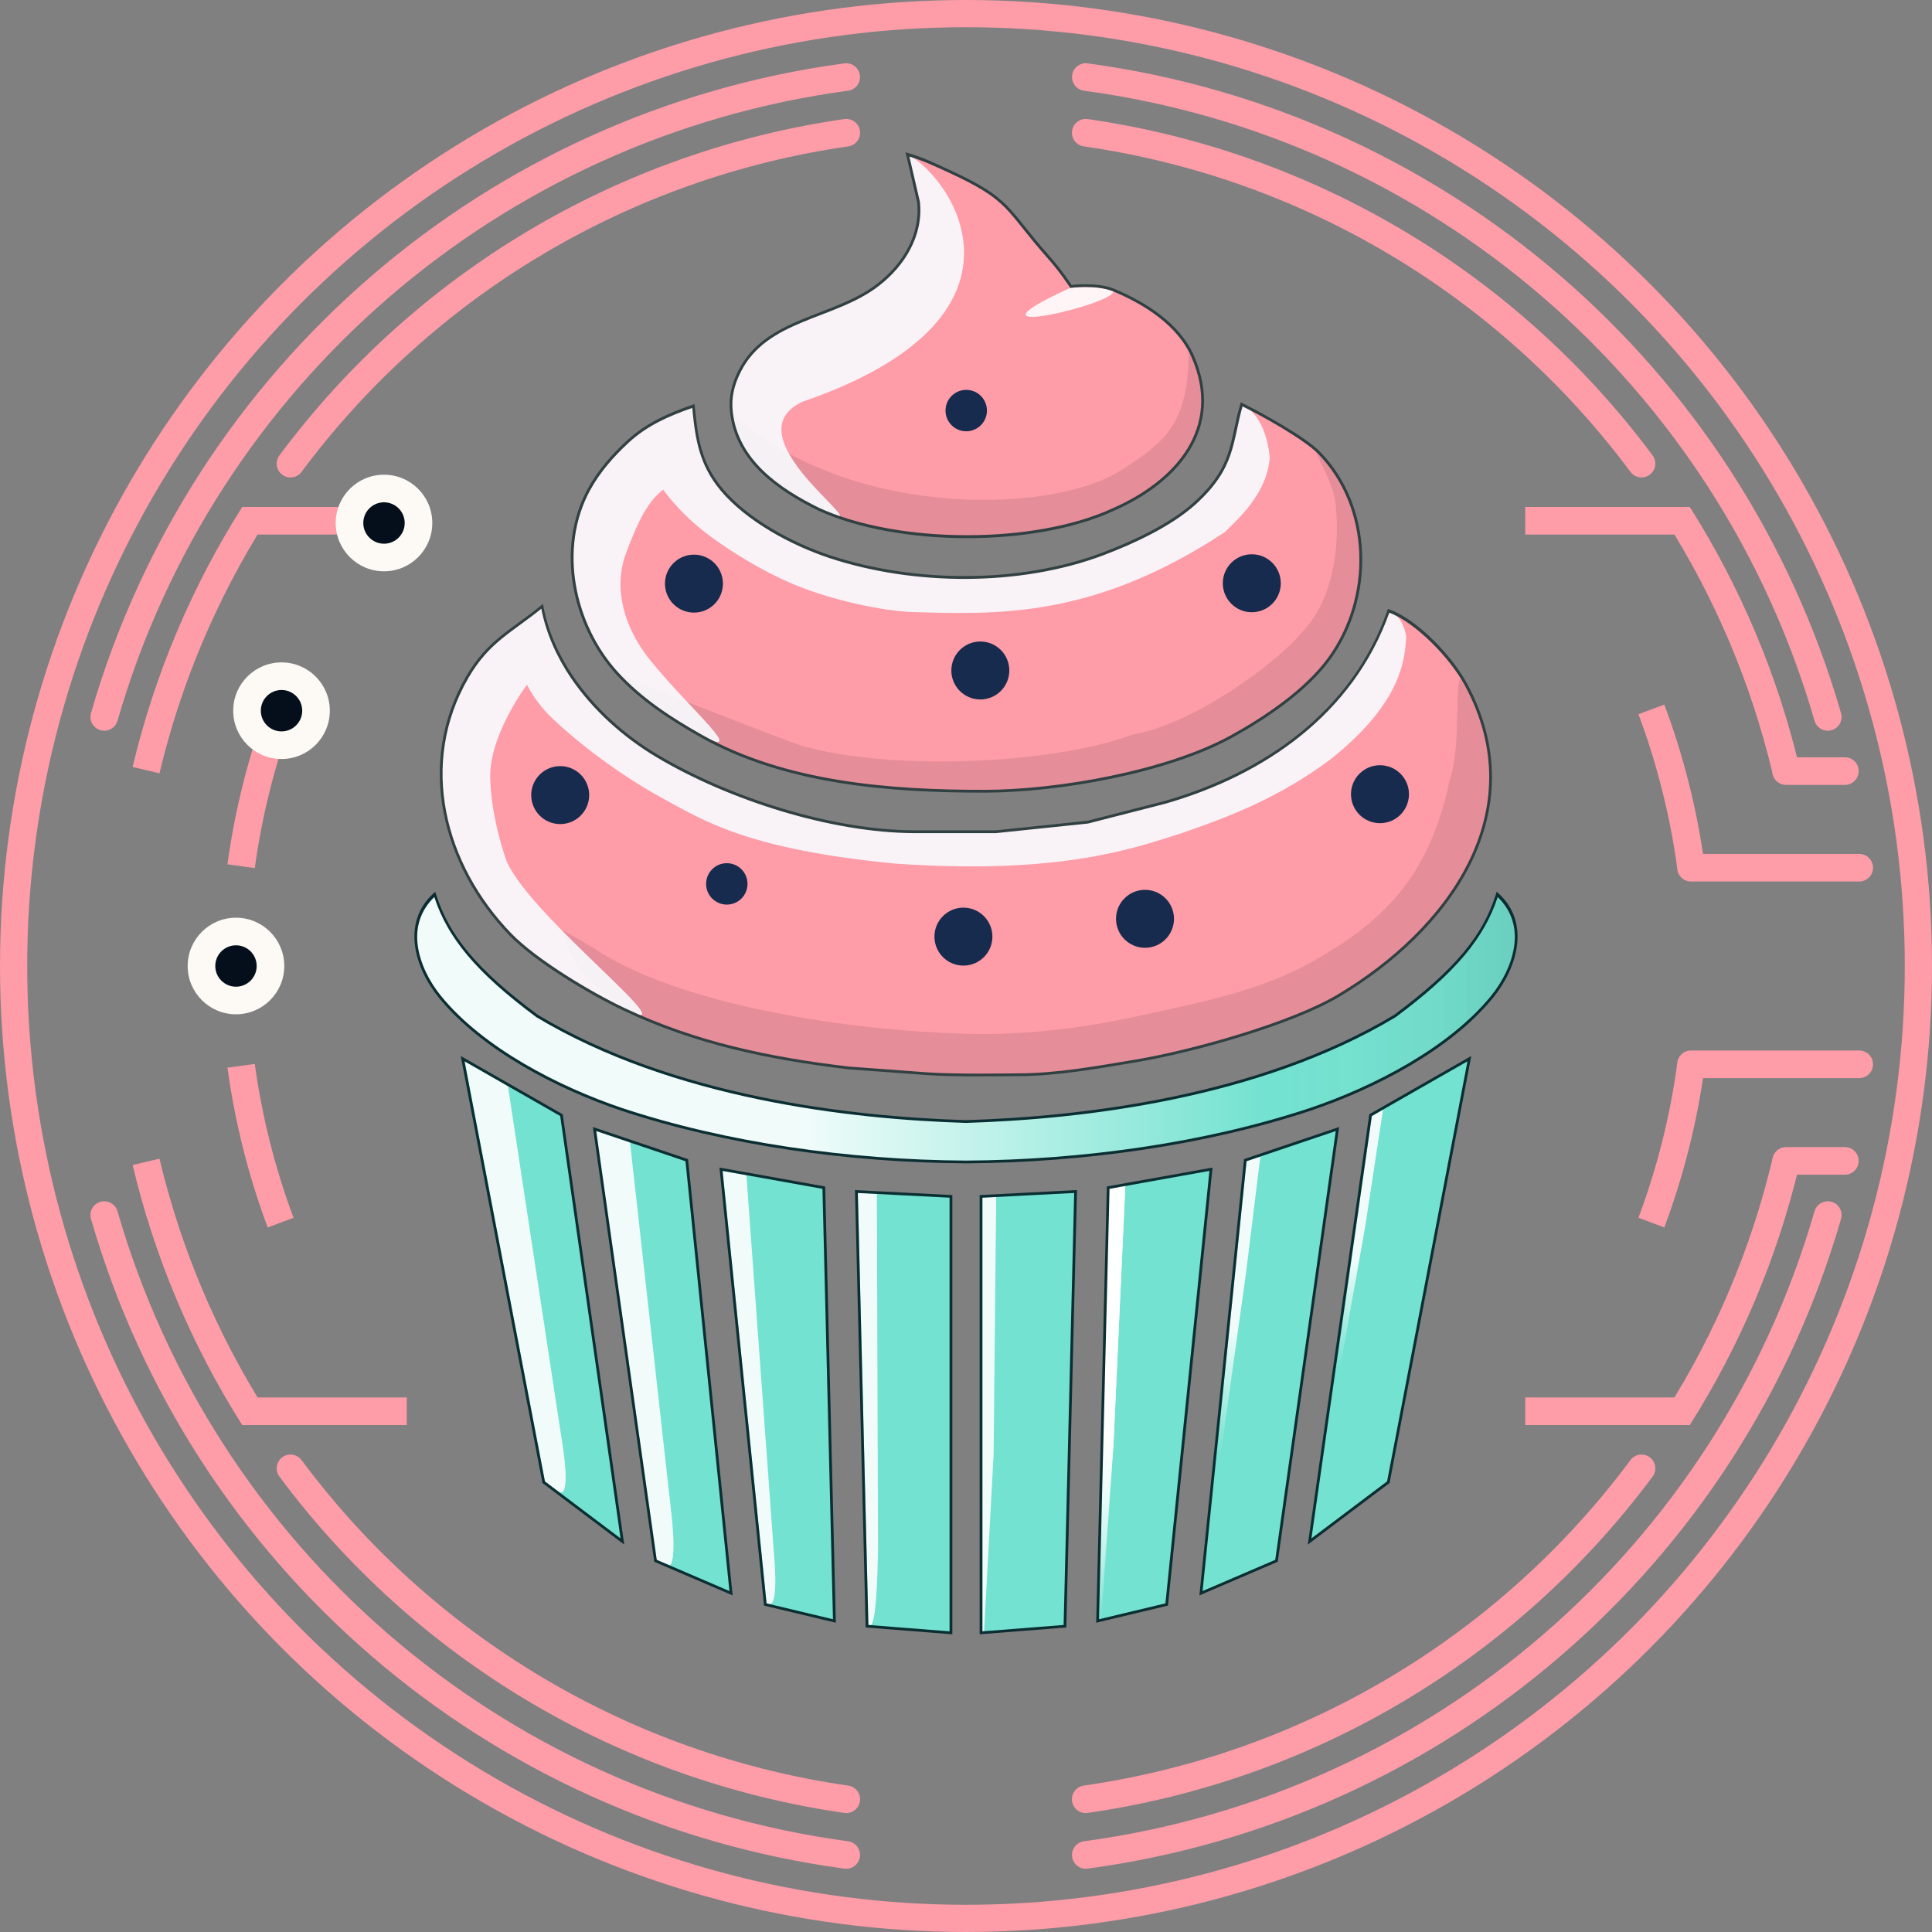 <?xml version="1.0" encoding="UTF-8" standalone="no"?>
<!-- Created with Inkscape (http://www.inkscape.org/) -->

<svg
   width="140mm"
   height="140mm"
   viewBox="0 0 140 140"
   version="1.1"
   id="svg5"
   xml:space="preserve"
   xmlns:xlink="http://www.w3.org/1999/xlink"
   xmlns="http://www.w3.org/2000/svg"
   xmlns:svg="http://www.w3.org/2000/svg"><rect x="0" y="0" width="140" height="140" fill="#808080" stroke="none"/><defs
     id="defs2"><linearGradient
       id="linearGradient34779"><stop
         style="stop-color:#ffffff;stop-opacity:1;"
         offset="0.348"
         id="stop34775" /><stop
         style="stop-color:#ffffff;stop-opacity:0;"
         offset="0.772"
         id="stop34781" /><stop
         style="stop-color:#000000;stop-opacity:0.095;"
         offset="1"
         id="stop34777" /></linearGradient><linearGradient
       id="linearGradient28632"><stop
         style="stop-color:#ffffff;stop-opacity:1;"
         offset="0.579"
         id="stop28628" /><stop
         style="stop-color:#ffffff;stop-opacity:0;"
         offset="1"
         id="stop28630" /></linearGradient><linearGradient
       id="linearGradient27696"><stop
         style="stop-color:#ffffff;stop-opacity:1;"
         offset="0.452"
         id="stop27692" /><stop
         style="stop-color:#ffffff;stop-opacity:0;"
         offset="1"
         id="stop27694" /></linearGradient><linearGradient
       xlink:href="#linearGradient27696"
       id="linearGradient27698"
       x1="1.037"
       y1="110.368"
       x2="80.781"
       y2="110.368"
       gradientUnits="userSpaceOnUse" /><linearGradient
       xlink:href="#linearGradient34779"
       id="linearGradient28509"
       gradientUnits="userSpaceOnUse"
       x1="30.138"
       y1="67.779"
       x2="109.877"
       y2="67.791"
       gradientTransform="translate(-29.069,19.006)" /><linearGradient
       xlink:href="#linearGradient28632"
       id="linearGradient28634"
       x1="51.384"
       y1="104.838"
       x2="51.591"
       y2="136.499"
       gradientUnits="userSpaceOnUse" /><linearGradient
       xlink:href="#linearGradient28632"
       id="linearGradient28640"
       gradientUnits="userSpaceOnUse"
       x1="51.483"
       y1="104.716"
       x2="49.335"
       y2="126.568"
       gradientTransform="translate(10.004,-2.011)" /><linearGradient
       xlink:href="#linearGradient28632"
       id="linearGradient28778"
       gradientUnits="userSpaceOnUse"
       gradientTransform="translate(19.058,-5.317)"
       x1="51.483"
       y1="104.716"
       x2="49.577"
       y2="123.569" /><linearGradient
       xlink:href="#linearGradient28632"
       id="linearGradient464"
       gradientUnits="userSpaceOnUse"
       x1="51.384"
       y1="104.838"
       x2="51.591"
       y2="136.499" /></defs><g
     id="layer1"
     transform="translate(29.091,-19.037)"><g
       id="g418"
       class="UnoptimicedTransforms"
       transform="translate(-65.263,-43.869)"><g
         id="g7702"
         class="UnoptimicedTransforms"
         transform="matrix(1,0,0,1,0.084,1.164)"
         style="display:inline"><path
           style="fill:#fe9ca8;fill-opacity:1;stroke:none;stroke-width:0.41"
           id="rect412"
           width="14.19"
           height="2"
           x="40.363"
           y="123.619"
           d="m 41.363,123.619 h 12.19 c 0.554,0 1,0.446 1,1 0,0.554 -0.446,1 -1,1 h -12.19 c -0.554,0 -1,-0.446 -1,-1 0,-0.554 0.446,-1 1,-1 z m 0,16.246 h 12.19 c 0.554,0 1,-0.446 1,-1 0,-0.554 -0.446,-1 -1,-1 h -12.19 c -0.554,0 -1,0.446 -1,1 0,0.554 0.446,1 1,1 z M 170.814,123.619 h -12.19 c -0.554,0 -1,0.446 -1,1 0,0.554 0.446,1 1,1 h 12.19 c 0.554,0 1,-0.446 1,-1 0,-0.554 -0.446,-1 -1,-1 z m 0,16.246 h -12.19 c -0.554,0 -1,-0.446 -1,-1 0,-0.554 0.446,-1 1,-1 h 12.19 c 0.554,0 1,0.446 1,1 0,0.554 -0.446,1 -1,1 z"
           rx="1"
           ry="2" /><path
           style="fill:none;fill-opacity:1;stroke:#fe9ca8;stroke-width:2;stroke-linecap:round;stroke-dasharray:none;stroke-opacity:1"
           id="path9685"
           d="M -21.538,70.989 C -14.386,46.245 6.702,28.058 32.228,24.62 M -21.538,107.086 c 7.152,24.744 28.24,42.931 53.767,46.369 M 103.357,70.989 C 96.205,46.245 75.117,28.058 49.59,24.62 m 53.767,82.466 c -7.152,24.744 -28.24,42.931 -53.767,46.369"
           transform="matrix(1,0,0,1,65.179,42.704)" /><path
           style="fill:none;fill-opacity:1;stroke:#fe9ca8;stroke-width:2;stroke-linecap:round;stroke-linejoin:miter;stroke-miterlimit:4;stroke-dasharray:none;stroke-opacity:1"
           id="path9690"
           d="M 57.138,95.339 C 66.834,82.302 81.33,73.671 97.413,71.36 m -40.275,96.784 c 9.696,13.038 24.192,21.669 40.275,23.979 M 155.039,95.339 C 145.343,82.302 130.847,73.671 114.764,71.36 m 40.275,96.784 c -9.696,13.038 -24.192,21.669 -40.275,23.979" /><path
           style="fill:none;fill-opacity:1;stroke:#fe9ca8;stroke-width:2;stroke-linecap:butt;stroke-linejoin:miter;stroke-dasharray:none;stroke-opacity:1"
           id="path9692"
           d="m 46.671,117.55 c 1.561,-6.568 4.201,-12.831 7.813,-18.534 M 46.671,145.934 c 1.561,6.568 4.201,12.831 7.813,18.534 M 165.506,117.55 c -1.561,-6.568 -4.201,-12.831 -7.813,-18.534 m 7.813,46.918 c -1.561,6.568 -4.201,12.831 -7.813,18.534" /><path
           style="fill:none;fill-opacity:1;stroke:#fe9ca8;stroke-width:2;stroke-linecap:butt;stroke-linejoin:miter;stroke-dasharray:none;stroke-opacity:1"
           id="path9696"
           d="m 53.561,124.51 c 0.531,-3.882 1.491,-7.693 2.862,-11.364 m -2.862,25.827 c 0.531,3.882 1.491,7.693 2.862,11.364 M 158.616,124.51 c -0.531,-3.882 -1.491,-7.693 -2.862,-11.364 m 2.862,25.827 c -0.531,3.882 -1.491,7.693 -2.862,11.364" /><path
           style="fill:#fe9ca8;fill-opacity:1;stroke:none;stroke-width:7.559;stroke-linecap:butt;stroke-linejoin:miter;stroke-dasharray:none;stroke-opacity:1"
           id="rect9750"
           width="11.933"
           height="2"
           x="53.632"
           y="98.478"
           d="M 53.632,98.478 H 65.565 v 2 H 53.632 Z m 0,66.528 H 65.565 v -2 H 53.632 Z M 158.545,98.478 h -11.933 v 2 h 11.933 z m 0,66.528 h -11.933 v -2 h 11.933 z" /><path
           style="fill:#fe9ca8;fill-opacity:1;stroke:none;stroke-width:7.559;stroke-linecap:butt;stroke-linejoin:miter;stroke-dasharray:none;stroke-opacity:1"
           id="rect9804"
           width="6.259"
           height="2"
           x="41.403"
           y="116.618"
           d="m 42.403,116.618 h 4.259 c 0.554,0 1,0.444 1,0.996 v 0.008 c 0,0.552 -0.446,0.996 -1,0.996 h -4.259 c -0.554,0 -1,-0.444 -1,-0.996 v -0.008 c 0,-0.552 0.446,-0.996 1,-0.996 z m 0,30.248 h 4.259 c 0.554,0 1,-0.444 1,-0.996 v -0.008 c 0,-0.552 -0.446,-0.996 -1,-0.996 h -4.259 c -0.554,0 -1,0.444 -1,0.996 v 0.008 c 0,0.552 0.446,0.996 1,0.996 z M 169.774,116.618 h -4.259 c -0.554,0 -1,0.444 -1,0.996 v 0.008 c 0,0.552 0.446,0.996 1,0.996 h 4.259 c 0.554,0 1,-0.444 1,-0.996 v -0.008 c 0,-0.552 -0.446,-0.996 -1,-0.996 z m 0,30.248 h -4.259 c -0.554,0 -1,-0.444 -1,-0.996 v -0.008 c 0,-0.552 0.446,-0.996 1,-0.996 h 4.259 c 0.554,0 1,0.444 1,0.996 v 0.008 c 0,0.552 -0.446,0.996 -1,0.996 z"
           rx="1"
           ry="0.996" /><g
           id="g7671"
           transform="translate(-3.495,-62.896)"
           style="display:inline"><circle
             style="fill:#fdfaf5;fill-opacity:1;stroke:none;stroke-width:0.41"
             id="circle4055"
             cx="67.409"
             cy="162.537"
             r="3.5"
             d="m 70.909,162.537 c 0,1.933 -1.567,3.5 -3.5,3.5 -1.933,0 -3.5,-1.567 -3.5,-3.5 0,-1.933 1.567,-3.5 3.5,-3.5 1.933,0 3.5,1.567 3.5,3.5 z m 0,64.2 c 0,-1.933 -1.567,-3.5 -3.5,-3.5 -1.933,0 -3.5,1.567 -3.5,3.5 0,1.933 1.567,3.5 3.5,3.5 1.933,0 3.5,-1.567 3.5,-3.5 z m 77.348,-64.2 c 0,1.933 1.567,3.5 3.5,3.5 1.933,0 3.5,-1.567 3.5,-3.5 0,-1.933 -1.567,-3.5 -3.5,-3.5 -1.933,0 -3.5,1.567 -3.5,3.5 z m 0,64.2 c 0,-1.933 1.567,-3.5 3.5,-3.5 1.933,0 3.5,1.567 3.5,3.5 0,1.933 -1.567,3.5 -3.5,3.5 -1.933,0 -3.5,-1.567 -3.5,-3.5 z" /><circle
             style="fill:#040f1b;fill-opacity:1;stroke:none;stroke-width:0.41"
             id="path4057"
             cx="67.409"
             cy="162.537"
             r="1.5"
             d="m 68.909,162.537 c 0,0.828 -0.672,1.5 -1.5,1.5 -0.828,0 -1.5,-0.672 -1.5,-1.5 0,-0.828 0.672,-1.5 1.5,-1.5 0.828,0 1.5,0.672 1.5,1.5 z m 0,64.2 c 0,-0.828 -0.672,-1.5 -1.5,-1.5 -0.828,0 -1.5,0.672 -1.5,1.5 0,0.828 0.672,1.5 1.5,1.5 0.828,0 1.5,-0.672 1.5,-1.5 z m 81.348,-64.2 c 0,0.828 0.672,1.5 1.5,1.5 0.828,0 1.5,-0.672 1.5,-1.5 0,-0.828 -0.672,-1.5 -1.5,-1.5 -0.828,0 -1.5,0.672 -1.5,1.5 z m 0,64.2 c 0,-0.828 0.672,-1.5 1.5,-1.5 0.828,0 1.5,0.672 1.5,1.5 0,0.828 -0.672,1.5 -1.5,1.5 -0.828,0 -1.5,-0.672 -1.5,-1.5 z" /></g><g
           id="g7677"
           transform="translate(-10.921,-49.295)"
           style="display:inline"><circle
             style="fill:#fdfaf5;fill-opacity:1;stroke:none;stroke-width:0.41"
             id="circle7673"
             cx="67.409"
             cy="162.537"
             r="3.5"
             d="m 70.909,162.537 c 0,1.933 -1.567,3.5 -3.5,3.5 -1.933,0 -3.5,-1.567 -3.5,-3.5 0,-1.933 1.567,-3.5 3.5,-3.5 1.933,0 3.5,1.567 3.5,3.5 z m 0,37 c 0,-1.933 -1.567,-3.5 -3.5,-3.5 -1.933,0 -3.5,1.567 -3.5,3.5 0,1.933 1.567,3.5 3.5,3.5 1.933,0 3.5,-1.567 3.5,-3.5 z m 92.2,-37 c 0,1.933 1.567,3.5 3.5,3.5 1.933,0 3.5,-1.567 3.5,-3.5 0,-1.933 -1.567,-3.5 -3.5,-3.5 -1.933,0 -3.5,1.567 -3.5,3.5 z m 0,37 c 0,-1.933 1.567,-3.5 3.5,-3.5 1.933,0 3.5,1.567 3.5,3.5 0,1.933 -1.567,3.5 -3.5,3.5 -1.933,0 -3.5,-1.567 -3.5,-3.5 z" /><circle
             style="fill:#040f1b;fill-opacity:1;stroke:none;stroke-width:0.41"
             id="circle7675"
             cx="67.409"
             cy="162.537"
             r="1.5"
             d="m 68.909,162.537 c 0,0.828 -0.672,1.5 -1.5,1.5 -0.828,0 -1.5,-0.672 -1.5,-1.5 0,-0.828 0.672,-1.5 1.5,-1.5 0.828,0 1.5,0.672 1.5,1.5 z m 0,37 c 0,-0.828 -0.672,-1.5 -1.5,-1.5 -0.828,0 -1.5,0.672 -1.5,1.5 0,0.828 0.672,1.5 1.5,1.5 0.828,0 1.5,-0.672 1.5,-1.5 z m 96.2,-37 c 0,0.828 0.672,1.5 1.5,1.5 0.828,0 1.5,-0.672 1.5,-1.5 0,-0.828 -0.672,-1.5 -1.5,-1.5 -0.828,0 -1.5,0.672 -1.5,1.5 z m 0,37 c 0,-0.828 0.672,-1.5 1.5,-1.5 0.828,0 1.5,0.672 1.5,1.5 0,0.828 -0.672,1.5 -1.5,1.5 -0.828,0 -1.5,-0.672 -1.5,-1.5 z" /></g></g><g
         id="g7849"
         transform="translate(-10.131,-29.631)"
         style="display:inline"><path
           style="display:inline;fill:#fe9ca8;fill-opacity:1;stroke:none;stroke-width:0.41"
           id="rect414"
           width="13.889"
           height="2"
           x="50.309"
           y="161.537"
           d="m 51.309,161.537 h 11.889 c 0.554,0 1,0.446 1,1 v 2e-5 c 0,0.554 -0.446,1 -1,1 H 51.309 c -0.554,0 -1,-0.446 -1,-1 v -2e-5 c 0,-0.554 0.446,-1 1,-1 z m 129.988,0 h -11.889 c -0.554,0 -1,0.446 -1,1 v 2e-5 c 0,0.554 0.446,1 1,1 h 11.889 c 0.554,0 1,-0.446 1,-1 v -2e-5 c 0,-0.554 -0.446,-1 -1,-1 z"
           rx="1"
           ry="1" /><circle
           style="fill:#fdfaf5;fill-opacity:1;stroke:none;stroke-width:0.41"
           id="circle7845"
           cx="63.403"
           cy="162.537"
           r="3.5"
           d="m 66.903,162.537 c 0,1.933 -1.567,3.5 -3.5,3.5 -1.933,0 -3.5,-1.567 -3.5,-3.5 0,-1.933 1.567,-3.5 3.5,-3.5 1.933,0 3.5,1.567 3.5,3.5 z m 98.8,0 c 0,1.933 1.567,3.5 3.5,3.5 1.933,0 3.5,-1.567 3.5,-3.5 0,-1.933 -1.567,-3.5 -3.5,-3.5 -1.933,0 -3.5,1.567 -3.5,3.5 z" /><circle
           style="fill:#040f1b;fill-opacity:1;stroke:none;stroke-width:0.41"
           id="circle7847"
           cx="63.403"
           cy="162.537"
           r="1.5"
           d="m 64.903,162.537 c 0,0.828 -0.672,1.5 -1.5,1.5 -0.828,0 -1.5,-0.672 -1.5,-1.5 0,-0.828 0.672,-1.5 1.5,-1.5 0.828,0 1.5,0.672 1.5,1.5 z m 102.8,0 c 0,0.828 0.672,1.5 1.5,1.5 0.828,0 1.5,-0.672 1.5,-1.5 0,-0.828 -0.672,-1.5 -1.5,-1.5 -0.828,0 -1.5,0.672 -1.5,1.5 z" /></g></g><circle
       style="display:inline;fill:none;fill-opacity:1;stroke:#fe9ca8;stroke-width:1.972;stroke-dasharray:none;stroke-opacity:1"
       id="path9529"
       cx="40.909"
       cy="89.037"
       r="69.014" /><g
       id="g16505"
       style="display:inline"><path
         style="color:#000000;display:inline;fill:#fe9ca8;stroke-width:0.202;-inkscape-stroke:none"
         d="m 36.666,30.217 c 1.083,0.307 1.921,0.723 2.935,1.19 4.602,2.113 4.12,2.681 7.303,6.28 0.86,0.958 1.613,2.105 1.613,2.105 0,0 1.885,-0.24 3.091,0.264 2.278,0.952 4.728,2.487 5.744,4.834 2.241,5.173 -1.179,9.05 -5.744,11.059 -5.739,2.671 -15.64,2.607 -21.344,0 -2.935,-1.435 -5.968,-3.538 -6.352,-7.057 -0.117,-1.057 0.112,-1.993 0.584,-2.935 1.948,-3.893 6.862,-3.821 10.037,-6.278 1.86,-1.438 3.188,-3.58 2.94,-5.995 z M 60.882,48.333 c 1.377,0.67 4.59,2.457 5.62,3.518 3.861,3.983 3.919,10.509 0.728,14.906 -1.67,2.302 -4.61,4.287 -7.086,5.651 -4.685,2.575 -12.54,3.957 -17.876,3.965 -6.843,0.011 -14.447,-0.568 -20.544,-4.002 -2.204,-1.243 -4.37,-2.655 -6.091,-4.538 -3.188,-3.49 -4.381,-9.063 -2.041,-13.337 0.71,-1.299 1.713,-2.444 2.796,-3.444 1.409,-1.299 2.991,-1.98 4.763,-2.599 0.215,2.318 0.48,4.173 2.032,6.04 1.852,2.228 5.144,3.991 7.879,4.893 6.075,2.001 13.732,2.06 19.743,-0.2 2.209,-0.832 4.92,-2.089 6.67,-3.668 2.932,-2.647 2.614,-4.493 3.406,-7.184 z M 10.188,62.981 c 0.313,1.799 1.148,3.619 2.172,5.121 1.585,2.326 3.754,4.271 6.163,5.71 5.181,3.09 12.614,5.485 18.676,5.496 h 5.87 l 6.67,-0.696 5.603,-1.438 c 7.188,-2.065 13.626,-6.499 16.203,-13.884 1.972,0.697 4.514,3.346 5.591,5.347 5,9.274 -1.275,17.812 -9.255,22.558 -3.466,2.06 -10.632,4.047 -14.674,4.722 -2.812,0.467 -5.68,0.995 -8.538,1 -0.987,0 -4.51,0.073 -6.645,-0.08 l -5.627,-0.414 C 26.685,95.743 21.367,94.657 16.122,92.173 13.692,91.023 9.732,88.654 7.897,86.754 3.041,81.736 1.133,74.375 4.772,68.102 6.312,65.45 8.003,64.779 10.188,62.981 Z"
         id="path30027"
         transform="translate(1.25e-6)" /><circle
         style="display:inline;fill:#162b4d;fill-opacity:1;stroke:none;stroke-width:2;stroke-linecap:butt;stroke-linejoin:miter;stroke-dasharray:none;stroke-opacity:1"
         id="path15257"
         cx="21.195"
         cy="61.329"
         r="2.1"
         transform="translate(1.25e-6)" /><circle
         style="display:inline;fill:#162b4d;fill-opacity:1;stroke:none;stroke-width:2;stroke-linecap:butt;stroke-linejoin:miter;stroke-dasharray:none;stroke-opacity:1"
         id="circle16214"
         cx="61.619"
         cy="61.302"
         r="2.1"
         transform="translate(1.25e-6)" /><circle
         style="display:inline;fill:#162b4d;fill-opacity:1;stroke:none;stroke-width:2;stroke-linecap:butt;stroke-linejoin:miter;stroke-dasharray:none;stroke-opacity:1"
         id="circle16212"
         cx="41.947"
         cy="67.623"
         r="2.1"
         transform="translate(1.25e-6)" /><circle
         style="fill:#162b4d;fill-opacity:1;stroke:none;stroke-width:2;stroke-linecap:butt;stroke-linejoin:miter;stroke-dasharray:none;stroke-opacity:1"
         id="circle16484"
         cx="11.503"
         cy="76.653"
         r="2.1" /><circle
         style="fill:#162b4d;fill-opacity:1;stroke:none;stroke-width:2;stroke-linecap:butt;stroke-linejoin:miter;stroke-dasharray:none;stroke-opacity:1"
         id="circle16486"
         cx="40.722"
         cy="86.908"
         r="2.1" /><circle
         style="fill:#162b4d;fill-opacity:1;stroke:none;stroke-width:2;stroke-linecap:butt;stroke-linejoin:miter;stroke-dasharray:none;stroke-opacity:1"
         id="circle16488"
         cx="53.88"
         cy="85.618"
         r="2.1" /><circle
         style="fill:#162b4d;fill-opacity:1;stroke:none;stroke-width:2;stroke-linecap:butt;stroke-linejoin:miter;stroke-dasharray:none;stroke-opacity:1"
         id="circle16490"
         cx="70.907"
         cy="76.588"
         r="2.1" /><circle
         style="fill:#162b4d;fill-opacity:1;stroke:none;stroke-width:2;stroke-linecap:butt;stroke-linejoin:miter;stroke-dasharray:none;stroke-opacity:1"
         id="circle16492"
         cx="23.576"
         cy="83.087"
         r="1.5" /><circle
         style="fill:#162b4d;fill-opacity:1;stroke:none;stroke-width:2;stroke-linecap:butt;stroke-linejoin:miter;stroke-dasharray:none;stroke-opacity:1"
         id="circle16494"
         cx="40.926"
         cy="48.789"
         r="1.5" /><path
         id="path28849"
         fill="none"
         stroke="#000000"
         stroke-width="0.748"
         d="m 51.928,53.248 c 1.359,-0.833 2.47,-1.618 3.258,-2.458 2.708,-2.886 1.373,-7.728 2.165,-5.9 2.241,5.173 -1.179,9.05 -5.744,11.059 -5.739,2.671 -15.64,2.607 -21.344,0 -2.935,-1.435 -5.968,-3.538 -6.352,-7.057 7.962,7.587 22.739,7.509 28.018,4.355 z m 15.795,2.656 c 0.02,-1.88 -2.251,-5.114 -1.221,-4.053 3.861,3.983 3.919,10.509 0.728,14.906 -1.67,2.302 -4.61,4.287 -7.086,5.651 -4.685,2.575 -12.54,3.957 -17.876,3.965 -6.843,0.011 -14.447,-0.568 -20.544,-4.002 -2.204,-1.243 -4.37,-2.655 -6.091,-4.538 0,0 5.361,2.267 12.921,5.099 6.075,2.001 18.464,1.584 24.475,-0.676 4.483,-0.768 10.475,-5.274 12.128,-7.289 2.545,-2.55 2.788,-6.691 2.565,-9.063 z m -0.672,32.203 c 5.553,-3.307 7.732,-7.112 8.906,-12.507 1.012,-2.963 0.102,-8.965 1.18,-6.964 5,9.274 -1.275,17.812 -9.255,22.558 -3.466,2.06 -10.632,4.047 -14.674,4.722 -2.812,0.467 -5.68,0.995 -8.538,1 -0.987,0 -4.51,0.073 -6.645,-0.08 l -5.627,-0.414 c -5.712,-0.68 -11.029,-1.766 -16.275,-4.25 -3.408,-2.594 -3.604,-3.166 -4.537,-5.773 0,0 1.18,0.648 2.335,1.337 5.396,3.682 16.595,5.891 26.882,6.211 4.366,0.136 8.6,-0.415 12.444,-1.25 5.01,-1.088 9.8,-2.008 13.805,-4.591 z"
         style="display:inline;opacity:0.1;fill:#000000;fill-opacity:1;stroke:none;stroke-width:0.202;stroke-dasharray:none;stroke-opacity:1"
         transform="translate(1.25e-6)" /><path
         id="path19035"
         fill="none"
         stroke="#000000"
         stroke-width="0.748"
         d="m 36.666,30.217 c 3.328,1.765 10.132,11.83 -7.599,17.93 -5.739,2.671 6.9,10.409 1.196,7.802 -2.935,-1.435 -5.968,-3.538 -6.352,-7.057 -0.117,-1.057 0.112,-1.993 0.584,-2.935 1.948,-3.893 6.862,-3.821 10.037,-6.278 1.86,-1.438 3.188,-3.58 2.94,-5.995 z M 60.882,48.333 c 1.377,0.67 1.893,2.408 2.04,3.849 -0.198,2.622 -2.26,4.416 -3.244,5.404 -9.547,6.304 -16.535,5.996 -23.014,5.79 -1.526,-0.098 -5.253,-0.691 -8.583,-2.142 -2.091,-0.912 -4.226,-2.254 -5.633,-3.284 -2.302,-1.685 -3.472,-3.425 -3.472,-3.425 0,0 -0.604,0.336 -1.35,1.571 -0.465,0.77 -1.025,2.109 -1.383,3.109 -0.913,2.553 -0.069,5.389 1.786,7.678 2.958,3.649 7.198,7.16 3.696,5.488 -2.204,-1.243 -4.37,-2.655 -6.091,-4.538 -3.188,-3.49 -4.381,-9.063 -2.041,-13.337 0.71,-1.299 1.713,-2.444 2.796,-3.444 1.409,-1.299 2.991,-1.98 4.763,-2.599 0.215,2.318 0.48,4.173 2.032,6.04 1.852,2.228 5.144,3.991 7.879,4.893 6.075,2.001 13.732,2.06 19.743,-0.2 2.209,-0.832 4.92,-2.089 6.67,-3.668 2.932,-2.647 2.614,-4.493 3.406,-7.184 z M 19.02,76.94 C 15.774,75.175 12.752,72.831 10.896,71.056 9.659,69.873 9.098,68.655 9.098,68.655 c 0,0 -2.756,3.62 -2.665,6.797 0.088,3.09 1.198,6.013 1.198,6.013 C 9.422,85.591 21.367,94.657 16.122,92.173 13.692,91.023 9.732,88.654 7.897,86.754 3.041,81.736 1.133,74.375 4.772,68.102 c 1.539,-2.652 3.23,-3.323 5.415,-5.121 0.313,1.799 1.148,3.619 2.172,5.121 1.585,2.326 3.754,4.271 6.163,5.71 5.181,3.09 12.614,5.485 18.676,5.496 h 5.87 l 6.67,-0.696 5.603,-1.438 c 7.188,-2.065 13.626,-6.499 16.203,-13.884 0.771,0.168 1.228,1.367 1.266,1.916 -0.125,1.305 -0.06,4.578 -5.559,8.911 -3.552,2.615 -6.833,3.958 -10.702,5.292 C 53.357,80.394 48.042,82.473 35.818,81.62 25.219,80.604 21.991,78.556 19.02,76.94 Z"
         style="display:inline;opacity:0.9;fill:#f8fcff;fill-opacity:1;stroke:none;stroke-width:0.202;stroke-dasharray:none;stroke-opacity:1" /><path
         id="path29227"
         fill="none"
         stroke="#000000"
         stroke-width="0.748"
         d="m 48.464,39.899 c 0,0 1.896,-0.257 3.102,0.247 0.297,0.891 -11.982,3.811 -3.102,-0.247 z"
         style="display:inline;opacity:0.9;fill:#ffffff;fill-opacity:1;stroke:none;stroke-width:0.202;stroke-dasharray:none;stroke-opacity:1" /><path
         style="color:#000000;display:inline;fill:#314042;-inkscape-stroke:none"
         d="m 36.529,30.072 0.037,0.168 0.805,3.459 c 0.242,2.37 -1.064,4.479 -2.902,5.9 -1.567,1.213 -3.579,1.809 -5.455,2.588 -1.876,0.779 -3.62,1.748 -4.609,3.725 -0.478,0.954 -0.715,1.915 -0.596,2.992 0.39,3.572 3.465,5.696 6.41,7.137 h 0.002 c 5.744,2.625 15.648,2.69 21.428,0 2.295,-1.01 4.309,-2.49 5.469,-4.381 1.16,-1.891 1.457,-4.197 0.326,-6.809 v -0.002 c -1.034,-2.387 -3.509,-3.929 -5.799,-4.887 -0.625,-0.262 -1.406,-0.325 -2.035,-0.328 -0.595,-0.003 -1,0.047 -1.047,0.053 -0.034,-0.051 -0.738,-1.123 -1.584,-2.066 v -0.002 C 45.392,35.824 44.718,34.784 43.855,33.918 42.993,33.052 41.948,32.373 39.643,31.314 38.63,30.848 37.786,30.429 36.693,30.119 Z m 0.279,0.311 c 0.986,0.298 1.794,0.675 2.75,1.115 2.297,1.055 3.312,1.717 4.154,2.562 0.842,0.846 1.52,1.89 3.115,3.693 0.852,0.95 1.604,2.094 1.604,2.094 l 0.035,0.053 0.062,-0.008 c 0,0 0.465,-0.06 1.08,-0.057 0.615,0.003 1.379,0.072 1.959,0.314 2.267,0.948 4.69,2.473 5.689,4.781 1.109,2.561 0.818,4.781 -0.312,6.623 -1.131,1.842 -3.11,3.304 -5.379,4.303 h -0.002 c -5.698,2.652 -15.595,2.589 -21.26,0 -2.924,-1.43 -5.917,-3.511 -6.295,-6.977 -0.115,-1.036 0.108,-1.947 0.574,-2.877 0.958,-1.916 2.646,-2.856 4.508,-3.629 1.862,-0.773 3.894,-1.371 5.502,-2.615 1.88,-1.454 3.231,-3.627 2.979,-6.084 v -0.008 z m 24.01,17.807 -0.033,0.115 c -0.399,1.355 -0.517,2.488 -0.898,3.604 -0.381,1.115 -1.022,2.219 -2.479,3.533 -1.731,1.563 -4.435,2.82 -6.639,3.65 C 44.786,61.341 37.145,61.282 31.094,59.289 28.373,58.392 25.092,56.63 23.262,54.428 21.726,52.581 21.467,50.759 21.252,48.443 l -0.012,-0.129 -0.121,0.043 c -1.776,0.62 -3.375,1.306 -4.799,2.619 -1.089,1.005 -2.099,2.158 -2.816,3.471 -2.365,4.319 -1.161,9.933 2.055,13.453 1.732,1.896 3.91,3.313 6.117,4.559 6.123,3.449 13.745,4.026 20.594,4.016 5.353,-0.008 13.21,-1.386 17.924,-3.977 v -0.002 c 2.483,-1.367 5.432,-3.354 7.119,-5.68 3.219,-4.436 3.16,-11.013 -0.738,-15.035 -0.532,-0.548 -1.594,-1.257 -2.701,-1.922 -1.107,-0.665 -2.255,-1.28 -2.947,-1.617 z m 0.129,0.295 c 0.691,0.34 1.762,0.91 2.822,1.547 1.101,0.661 2.162,1.377 2.66,1.891 3.823,3.944 3.881,10.419 0.719,14.777 -1.653,2.279 -4.584,4.261 -7.053,5.621 -4.657,2.559 -12.509,3.943 -17.828,3.951 C 35.43,76.282 27.845,75.702 21.775,72.283 19.575,71.042 17.418,69.637 15.709,67.766 12.548,64.306 11.367,58.774 13.682,54.545 c 0.702,-1.286 1.698,-2.424 2.775,-3.42 1.362,-1.257 2.897,-1.923 4.615,-2.529 0.214,2.256 0.497,4.111 2.035,5.961 1.872,2.253 5.175,4.019 7.924,4.926 6.098,2.009 13.773,2.069 19.811,-0.201 2.215,-0.835 4.932,-2.093 6.701,-3.689 1.476,-1.332 2.145,-2.475 2.535,-3.617 0.377,-1.104 0.507,-2.213 0.869,-3.49 z m -50.689,14.309 -0.135,0.109 c -2.175,1.79 -3.886,2.475 -5.438,5.148 -3.664,6.315 -1.742,13.729 3.139,18.773 1.857,1.922 5.813,4.285 8.254,5.439 5.259,2.49 10.589,3.579 16.307,4.26 h 0.002 l 5.631,0.414 c 2.146,0.154 5.67,0.08 6.652,0.08 2.87,-0.005 5.744,-0.535 8.555,-1.002 4.055,-0.677 11.215,-2.658 14.709,-4.734 4.003,-2.381 7.58,-5.712 9.533,-9.623 1.953,-3.911 2.272,-8.406 -0.242,-13.07 -1.092,-2.027 -3.625,-4.68 -5.646,-5.395 l -0.096,-0.033 -0.033,0.096 C 68.885,70.603 62.481,75.017 55.315,77.076 l -5.594,1.436 -6.656,0.695 h -5.865 c -6.035,-0.011 -13.461,-2.403 -18.625,-5.482 -2.398,-1.431 -4.555,-3.367 -6.131,-5.68 -1.018,-1.492 -1.847,-3.302 -2.156,-5.082 z m -0.123,0.355 c 0.335,1.767 1.14,3.542 2.143,5.012 1.594,2.34 3.773,4.293 6.193,5.738 5.198,3.1 12.64,5.499 18.729,5.51 h 5.875 l 6.682,-0.697 5.611,-1.439 h 0.002 c 7.169,-2.06 13.594,-6.489 16.213,-13.838 1.914,0.715 4.413,3.297 5.465,5.25 2.485,4.61 2.168,9.021 0.238,12.885 -1.929,3.863 -5.478,7.174 -9.455,9.539 -3.438,2.043 -10.609,4.036 -14.639,4.709 -2.813,0.467 -5.676,0.995 -8.521,1 -0.992,0 -4.513,0.072 -6.639,-0.08 l -5.623,-0.414 h -0.004 C 26.699,95.643 21.397,94.559 16.166,92.082 13.746,90.937 9.783,88.561 7.969,86.684 3.138,81.691 1.245,74.382 4.859,68.152 6.356,65.574 8.004,64.875 10.135,63.148 Z"
         id="path30029"
         transform="translate(1.25e-6)" /></g><g
       id="g26883"><path
         style="color:#000000;fill:#73e2d0;fill-opacity:1;stroke-width:0.2;-inkscape-stroke:none"
         d="m 2.4,83.836 c -2.316,2.082 -1.338,5.318 0.391,7.438 3.086,3.787 8.575,6.598 13.154,8.146 7.545,2.507 16.456,3.77 24.965,3.816 8.509,-0.046 17.417,-1.309 24.963,-3.816 4.579,-1.548 10.068,-4.359 13.154,-8.146 1.729,-2.119 2.707,-5.355 0.391,-7.438 -0.941,3.006 -2.958,5.508 -7.436,8.83 -9.883,5.92 -22.673,7.383 -31.072,7.643 -8.4,-0.259 -21.189,-1.722 -31.072,-7.643 -4.478,-3.323 -6.496,-5.824 -7.438,-8.83 z m 2.033,11.915 7.16,4.093 4.416,30.894 -5.704,-4.295 z m 72.951,0 -7.16,4.093 -4.416,30.894 5.704,-4.295 z m -63.392,5.099 6.68,2.258 3.209,31.38 -5.473,-2.351 z m 53.832,0 -6.68,2.258 -3.209,31.38 5.473,-2.351 z m -44.669,2.914 7.449,1.335 0.769,31.4 -5.009,-1.196 z m 35.506,0 -7.449,1.335 -0.769,31.4 5.009,-1.196 z m -25.694,1.616 6.851,0.352 v 31.626 l -6.082,-0.478 z m 15.882,0 -6.851,0.352 v 31.626 l 6.082,-0.478 z"
         id="path30054" /><path
         id="path26885"
         fill="none"
         stroke="#000000"
         stroke-width="0.753"
         d="m 4.579,95.911 3.137,1.83 3.885,25.529 c 0,0 0.832,4.656 -0.286,3.815 l -0.912,-0.686 z m 9.414,4.939 2.561,0.884 3.006,26.986 c 0,0 0.542,4.336 -0.408,3.753 l -0.744,-0.336 z m 9.274,3.042 1.729,0.303 1.991,27.353 c 0,0 0.396,3.879 -0.341,3.722 l -0.187,-0.046 z m 9.805,1.593 1.378,0.072 0.084,25.498 c 0,0 -0.032,5.782 -0.559,5.745 l -0.136,-0.013 z"
         style="display:inline;opacity:0.9;fill:url(#linearGradient27698);fill-opacity:1;stroke:none;stroke-width:0.2;stroke-dasharray:none;stroke-opacity:1" /><path
         d="m 2.422,83.805 c -2.316,2.082 -1.338,5.318 0.391,7.438 3.086,3.787 8.575,6.598 13.154,8.146 7.545,2.507 16.456,3.77 24.965,3.816 8.509,-0.046 17.417,-1.309 24.963,-3.816 4.579,-1.548 10.068,-4.359 13.154,-8.146 1.729,-2.119 2.707,-5.355 0.391,-7.438 -0.941,3.006 -2.958,5.508 -7.436,8.83 C 62.121,98.555 49.332,100.018 40.932,100.278 32.532,100.018 19.743,98.555 9.86,92.635 5.382,89.312 3.363,86.811 2.422,83.805 Z"
         style="display:inline;opacity:0.9;fill:url(#linearGradient28509);fill-opacity:1;stroke:none;stroke-width:0.2;stroke-dasharray:none;stroke-opacity:1"
         id="path28490"
         transform="translate(1.25e-6)" /><path
         id="rect28623"
         style="opacity:0.9;fill:#ffffff;stroke-width:0.2"
         d="m 42.095,105.824 1.003,-0.048 -0.187,18.627 -0.691,12.837 -0.123,0.01 z" /><path
         id="path28626"
         style="opacity:0.9;fill:url(#linearGradient464);fill-opacity:1;stroke-width:0.2"
         d="m 51.242,105.1 1.216,-0.227 -0.862,18.826 -0.956,12.76 -0.192,0.04 z" /><path
         id="path28636"
         style="opacity:0.9;fill:url(#linearGradient28634);fill-opacity:1;stroke-width:0.2"
         d="m 51.241,105.101 1.216,-0.227 -0.86,18.825 -0.859,12.632 -0.192,0.04 z" /><path
         id="path28638"
         style="opacity:0.9;fill:url(#linearGradient28640);fill-opacity:1;stroke-width:0.2"
         d="m 61.237,103.18 1.001,-0.336 -1.03,8.374 -1.906,13.698 -0.284,-0.009 z" /><path
         id="path28776"
         style="opacity:0.9;fill:url(#linearGradient28778);fill-opacity:1;stroke-width:0.2"
         d="m 70.312,99.923 0.817,-0.479 -1.29,8.452 -1.806,10.176 -0.284,-0.009 z" /><path
         style="color:#000000;fill:#0b2e33;-inkscape-stroke:none"
         d="m 2.449,83.658 -0.115,0.104 c -1.182,1.063 -1.528,2.432 -1.354,3.791 0.174,1.359 0.858,2.711 1.732,3.783 3.108,3.814 8.611,6.627 13.201,8.18 7.558,2.511 16.478,3.774 24.996,3.82 8.518,-0.046 17.436,-1.309 24.994,-3.82 4.591,-1.552 10.094,-4.366 13.201,-8.18 0.874,-1.072 1.558,-2.424 1.732,-3.783 0.174,-1.359 -0.171,-2.728 -1.354,-3.791 l -0.115,-0.104 -0.047,0.148 c -0.933,2.982 -2.929,5.462 -7.396,8.777 -9.854,5.9 -22.622,7.365 -31.012,7.625 C 32.526,99.95 19.754,98.486 9.898,92.586 l -0.004,-0.002 C 5.427,89.269 3.43,86.788 2.496,83.807 Z m -0.07,0.383 c 0.973,2.95 3.002,5.443 7.398,8.705 l 0.006,0.004 0.004,0.002 C 19.697,98.688 32.498,100.149 40.906,100.408 h 0.004 0.004 c 8.408,-0.26 21.209,-1.72 31.119,-7.656 l 0.004,-0.002 0.006,-0.004 c 4.396,-3.262 6.424,-5.755 7.396,-8.705 1.03,1 1.363,2.227 1.201,3.486 -0.168,1.31 -0.837,2.636 -1.691,3.684 -3.065,3.761 -8.54,6.569 -13.107,8.113 C 58.309,101.827 49.409,103.09 40.91,103.137 32.411,103.09 23.509,101.827 15.977,99.324 11.41,97.78 5.934,94.972 2.869,91.211 2.015,90.163 1.346,88.837 1.178,87.527 1.016,86.268 1.349,85.041 2.379,84.041 Z m 1.916,11.516 0.041,0.213 5.879,30.73 5.928,4.463 -4.457,-31.182 z m 73.229,0 -0.188,0.107 -7.203,4.117 -4.457,31.182 L 71.604,126.5 Z M 4.572,95.945 11.502,99.906 15.875,130.512 10.396,126.385 Z m 72.674,0 -5.824,30.439 -5.48,4.129 4.375,-30.607 z m -63.375,4.758 0.023,0.16 4.424,31.344 L 24,134.646 20.766,103.033 Z m 54.076,0 -0.154,0.053 -6.74,2.277 -3.232,31.613 L 63.5,132.207 Z m -53.832,0.295 6.465,2.184 3.186,31.148 L 18.5,132.068 Z m 53.588,0 -4.385,31.07 -5.266,2.262 3.186,-31.148 z m -44.66,2.645 0.014,0.131 3.217,31.611 5.203,1.242 -0.773,-31.611 z m 35.732,0 -0.131,0.023 -7.529,1.35 -0.773,31.611 5.203,-1.242 z m -35.506,0.242 7.238,1.299 0.762,31.188 -4.812,-1.148 z m 35.279,0 -3.188,31.338 -4.812,1.15 0.762,-31.189 z m -25.684,1.389 0.004,0.109 0.77,31.588 6.281,0.494 v -31.828 z m 16.088,0 -0.107,0.006 -6.947,0.357 v 31.828 l 6.281,-0.494 z m -15.883,0.211 6.648,0.342 V 137.25 l -5.883,-0.463 z m 15.678,0 -0.764,31.303 -5.885,0.463 v -31.424 z"
         id="path30056"
         transform="translate(1.25e-6)" /></g></g></svg>
